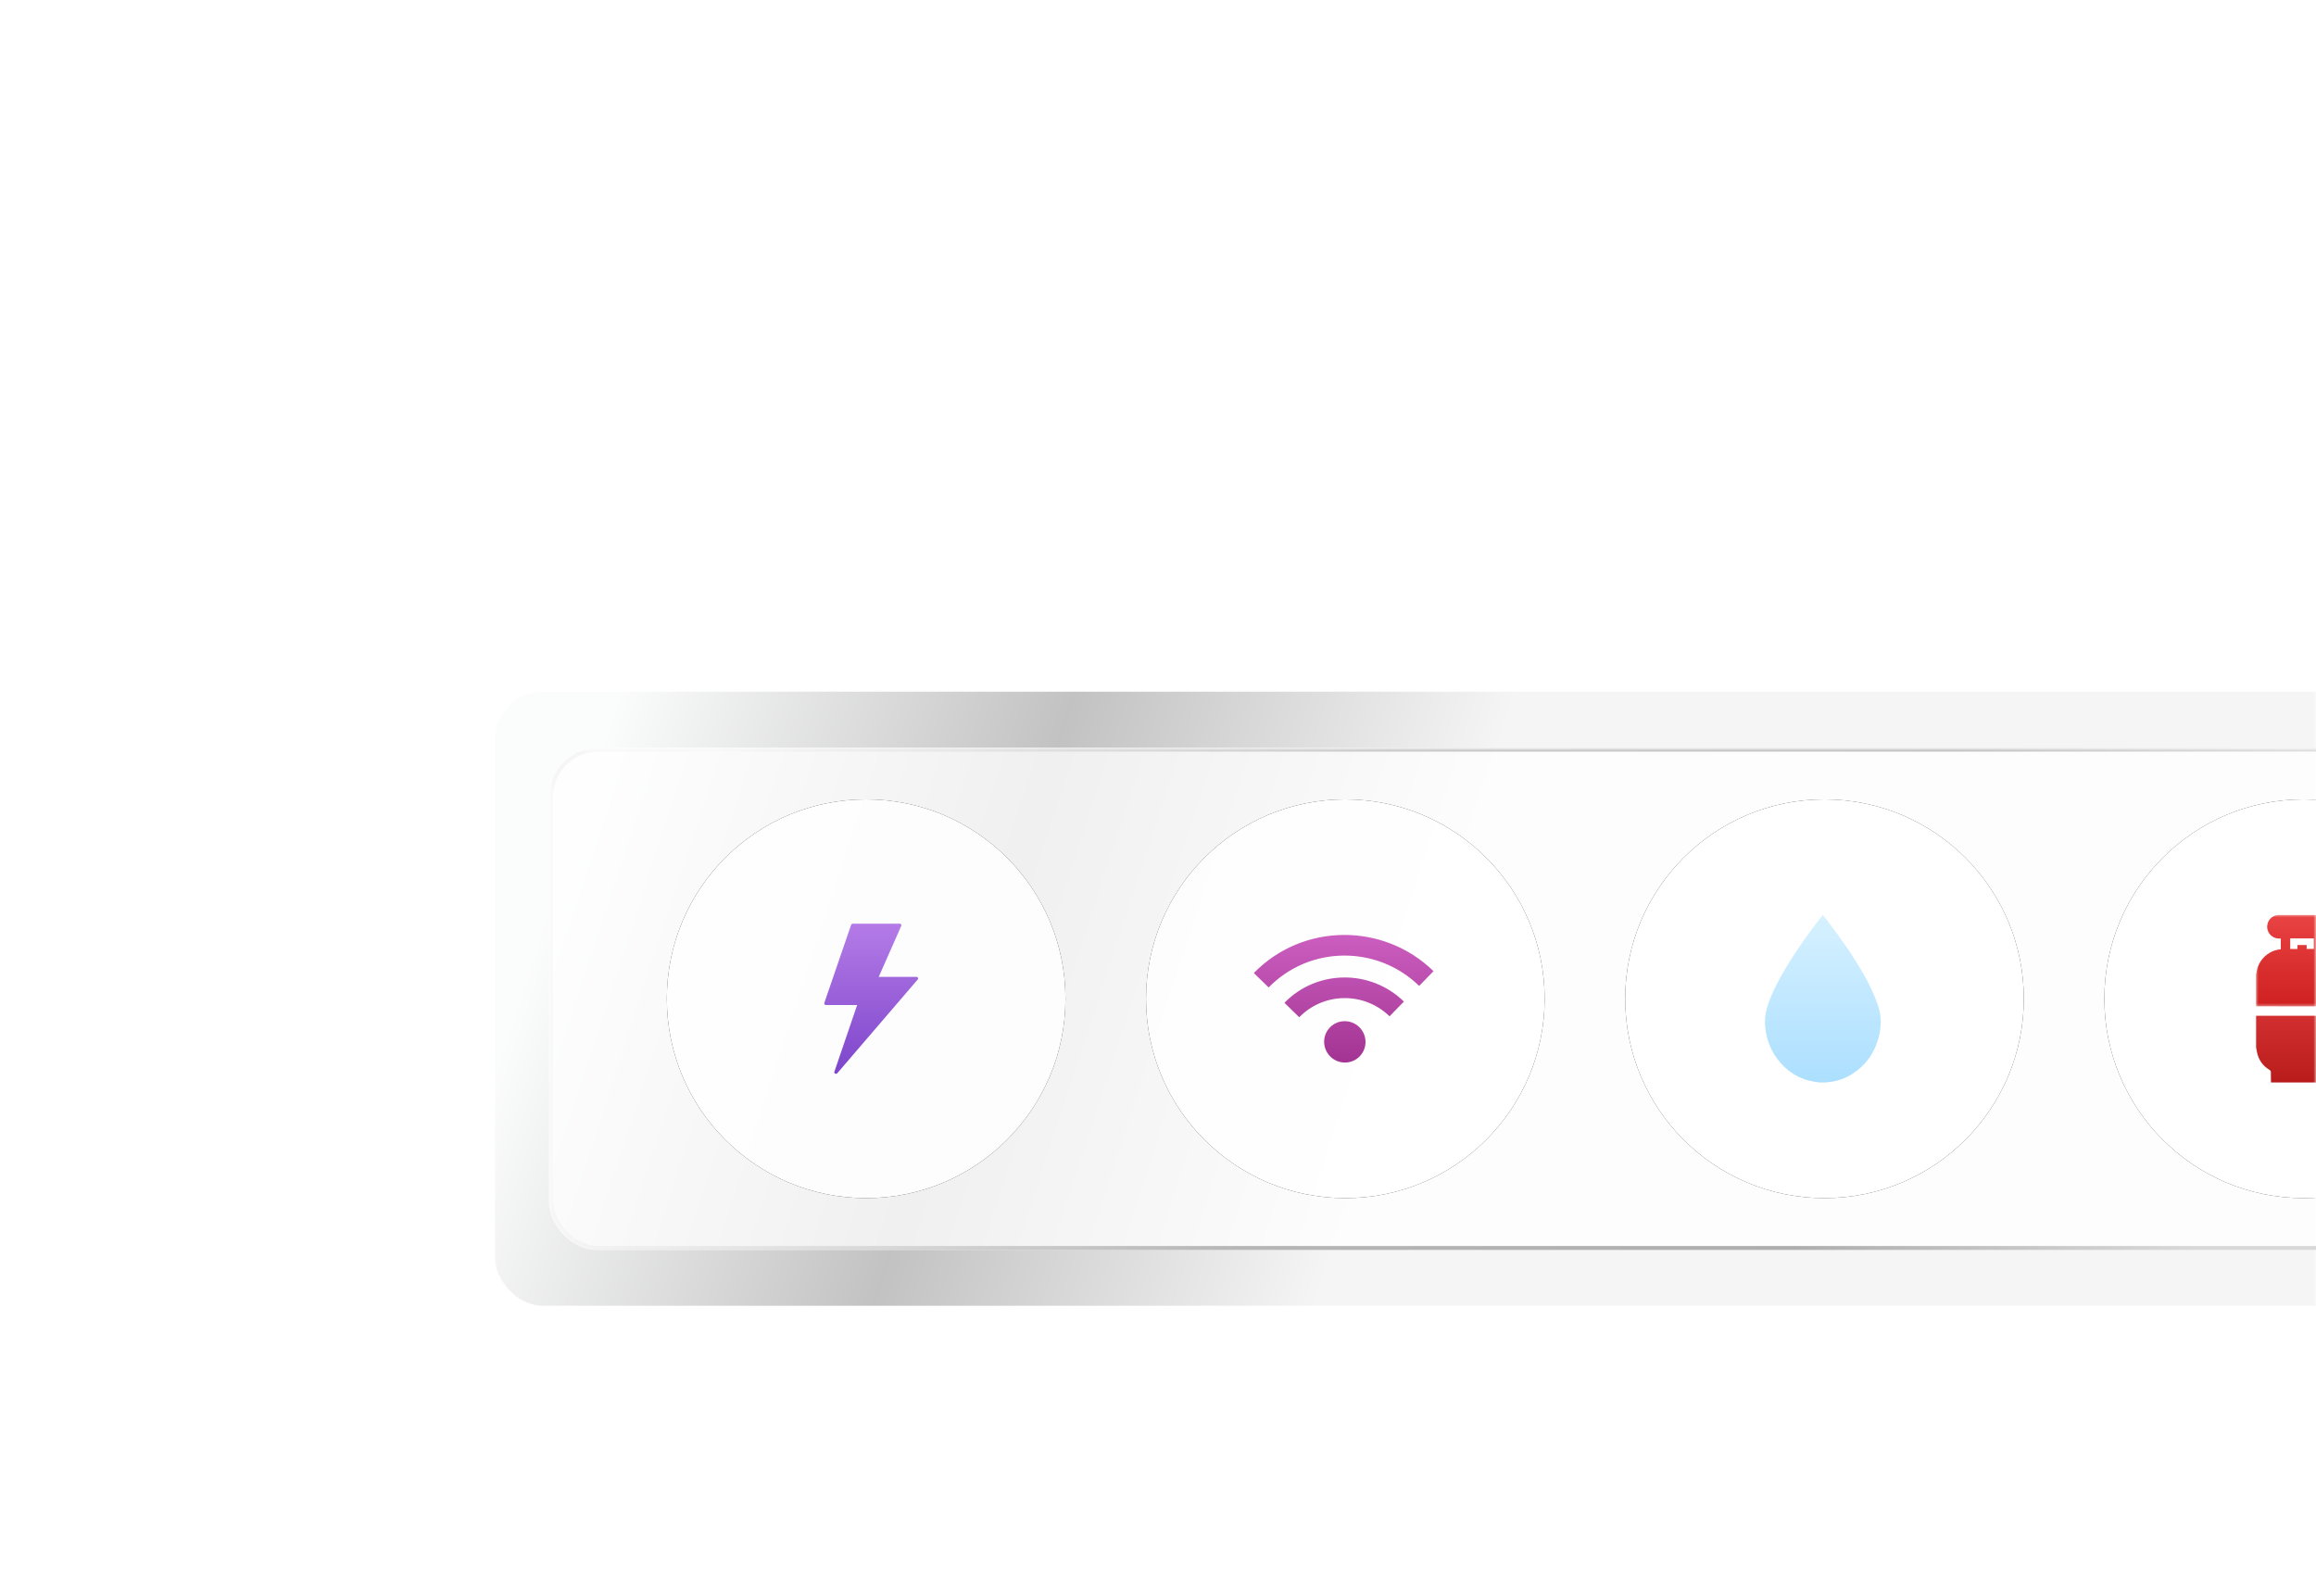 <?xml version="1.0" encoding="UTF-8"?>
<svg width="460px" height="317px" viewBox="0 0 460 317" version="1.1" xmlns="http://www.w3.org/2000/svg" xmlns:xlink="http://www.w3.org/1999/xlink">
    <title>Group 27</title>
    <defs>
        <rect id="path-1" x="0" y="0" width="460" height="316" rx="14.276"></rect>
        <linearGradient x1="1.098%" y1="46.113%" x2="43.771%" y2="50.214%" id="linearGradient-3">
            <stop stop-color="#F8F9FA" stop-opacity="0.55" offset="0%"></stop>
            <stop stop-color="#909091" stop-opacity="0.55" offset="50.545%"></stop>
            <stop stop-color="#EDEDEF" stop-opacity="0.55" offset="100%"></stop>
        </linearGradient>
        <ellipse id="path-4" cx="73.722" cy="60.992" rx="39.586" ry="39.605"></ellipse>
        <filter x="-15.2%" y="-15.1%" width="130.3%" height="130.3%" filterUnits="objectBoundingBox" id="filter-5">
            <feOffset dx="0" dy="0" in="SourceAlpha" result="shadowOffsetOuter1"></feOffset>
            <feGaussianBlur stdDeviation="4" in="shadowOffsetOuter1" result="shadowBlurOuter1"></feGaussianBlur>
            <feColorMatrix values="0 0 0 0 0.867   0 0 0 0 0.867   0 0 0 0 0.867  0 0 0 1 0" type="matrix" in="shadowBlurOuter1"></feColorMatrix>
        </filter>
        <ellipse id="path-6" cx="168.895" cy="60.992" rx="39.586" ry="39.605"></ellipse>
        <filter x="-15.2%" y="-15.1%" width="130.3%" height="130.3%" filterUnits="objectBoundingBox" id="filter-7">
            <feOffset dx="0" dy="0" in="SourceAlpha" result="shadowOffsetOuter1"></feOffset>
            <feGaussianBlur stdDeviation="4" in="shadowOffsetOuter1" result="shadowBlurOuter1"></feGaussianBlur>
            <feColorMatrix values="0 0 0 0 0.867   0 0 0 0 0.867   0 0 0 0 0.867  0 0 0 1 0" type="matrix" in="shadowBlurOuter1"></feColorMatrix>
        </filter>
        <ellipse id="path-8" cx="264.067" cy="60.992" rx="39.586" ry="39.605"></ellipse>
        <filter x="-15.2%" y="-15.1%" width="130.3%" height="130.3%" filterUnits="objectBoundingBox" id="filter-9">
            <feOffset dx="0" dy="0" in="SourceAlpha" result="shadowOffsetOuter1"></feOffset>
            <feGaussianBlur stdDeviation="4" in="shadowOffsetOuter1" result="shadowBlurOuter1"></feGaussianBlur>
            <feColorMatrix values="0 0 0 0 0.867   0 0 0 0 0.867   0 0 0 0 0.867  0 0 0 1 0" type="matrix" in="shadowBlurOuter1"></feColorMatrix>
        </filter>
        <ellipse id="path-10" cx="359.239" cy="60.992" rx="39.586" ry="39.605"></ellipse>
        <filter x="-15.2%" y="-15.1%" width="130.3%" height="130.3%" filterUnits="objectBoundingBox" id="filter-11">
            <feOffset dx="0" dy="0" in="SourceAlpha" result="shadowOffsetOuter1"></feOffset>
            <feGaussianBlur stdDeviation="4" in="shadowOffsetOuter1" result="shadowBlurOuter1"></feGaussianBlur>
            <feColorMatrix values="0 0 0 0 0.867   0 0 0 0 0.867   0 0 0 0 0.867  0 0 0 1 0" type="matrix" in="shadowBlurOuter1"></feColorMatrix>
        </filter>
        <linearGradient x1="50%" y1="0%" x2="50%" y2="100%" id="linearGradient-12">
            <stop stop-color="#B47BE7" offset="0%"></stop>
            <stop stop-color="#7D45CB" offset="100%"></stop>
        </linearGradient>
        <linearGradient x1="50%" y1="0%" x2="50%" y2="100%" id="linearGradient-13">
            <stop stop-color="#CF62C4" offset="0%"></stop>
            <stop stop-color="#A23392" offset="100%"></stop>
        </linearGradient>
        <linearGradient x1="50%" y1="0%" x2="50%" y2="100%" id="linearGradient-14">
            <stop stop-color="#D6F1FF" offset="0%"></stop>
            <stop stop-color="#ACDFFF" offset="100%"></stop>
        </linearGradient>
        <polygon id="path-15" points="0 0 18.241 0 18.241 18.135 0 18.135"></polygon>
        <linearGradient x1="50%" y1="0%" x2="50%" y2="100%" id="linearGradient-17">
            <stop stop-color="#E94343" offset="0%"></stop>
            <stop stop-color="#CF2020" offset="100%"></stop>
        </linearGradient>
        <ellipse id="path-18" cx="9.448" cy="16.634" rx="39.586" ry="39.605"></ellipse>
        <filter x="-15.2%" y="-15.1%" width="130.3%" height="130.3%" filterUnits="objectBoundingBox" id="filter-19">
            <feOffset dx="0" dy="0" in="SourceAlpha" result="shadowOffsetOuter1"></feOffset>
            <feGaussianBlur stdDeviation="4" in="shadowOffsetOuter1" result="shadowBlurOuter1"></feGaussianBlur>
            <feColorMatrix values="0 0 0 0 0.867   0 0 0 0 0.867   0 0 0 0 0.867  0 0 0 1 0" type="matrix" in="shadowBlurOuter1"></feColorMatrix>
        </filter>
        <polygon id="path-20" points="0 1.26634669e-14 18.241 1.26634669e-14 18.241 18.135 0 18.135"></polygon>
        <linearGradient x1="50%" y1="-93.084%" x2="50%" y2="100%" id="linearGradient-22">
            <stop stop-color="#E94343" offset="0%"></stop>
            <stop stop-color="#B91B1B" offset="100%"></stop>
        </linearGradient>
        <rect id="path-23" x="0" y="0" width="354.517" height="112.478"></rect>
        <linearGradient x1="4.921%" y1="46.858%" x2="85.347%" y2="53.142%" id="linearGradient-25">
            <stop stop-color="#F6F6F6" offset="0%"></stop>
            <stop stop-color="#B6B6B6" offset="41.628%"></stop>
            <stop stop-color="#AEAEAE" offset="75.531%"></stop>
            <stop stop-color="#D8D8D8" offset="100%"></stop>
        </linearGradient>
    </defs>
    <g id="Page-2-(Final)" stroke="none" stroke-width="1" fill="none" fill-rule="evenodd">
        <g id="Group-27" transform="translate(0, 0.792)">
            <g id="Bitmap">
                <mask id="mask-2" fill="white">
                    <use xlink:href="#path-1"></use>
                </mask>
                <g id="Mask" opacity="0.866"></g>
                <g id="Group-35" mask="url(#mask-2)">
                    <g transform="translate(98.312, 136.609)" id="Group-34">
                        <rect id="Bot-Reply-Copy" fill="url(#linearGradient-3)" x="0" y="0" width="419.552" height="121.983" rx="9.517"></rect>
                        <rect id="Bot-Reply-Copy" fill-opacity="0.75" fill="#FFFFFF" x="10.707" y="11.089" width="387.828" height="99.805" rx="9.517"></rect>
                        <g id="Oval" opacity="0.831">
                            <use fill="black" fill-opacity="1" filter="url(#filter-5)" xlink:href="#path-4"></use>
                            <use fill="#FFFFFF" fill-rule="evenodd" xlink:href="#path-4"></use>
                        </g>
                        <g id="Oval-Copy-2" opacity="0.831">
                            <use fill="black" fill-opacity="1" filter="url(#filter-7)" xlink:href="#path-6"></use>
                            <use fill="#FFFFFF" fill-rule="evenodd" xlink:href="#path-6"></use>
                        </g>
                        <g id="Oval-Copy-3" opacity="0.831">
                            <use fill="black" fill-opacity="1" filter="url(#filter-9)" xlink:href="#path-8"></use>
                            <use fill="#FFFFFF" fill-rule="evenodd" xlink:href="#path-8"></use>
                        </g>
                        <g id="Oval-Copy-4" opacity="0.831">
                            <use fill="black" fill-opacity="1" filter="url(#filter-11)" xlink:href="#path-10"></use>
                            <use fill="#FFFFFF" fill-rule="evenodd" xlink:href="#path-10"></use>
                        </g>
                        <g id="Fill-1" transform="translate(65.393, 46.082)" fill="url(#linearGradient-12)">
                            <path d="M0.334,16.152 C0.108,16.152 -0.053,15.947 0.016,15.747 L5.348,0.216 C5.392,0.088 5.52,0 5.665,0 L14.995,0 C15.232,0 15.394,0.224 15.303,0.429 L10.828,10.561 L18.327,10.561 C18.607,10.561 18.762,10.862 18.588,11.065 L2.593,29.702 C2.362,29.971 1.903,29.742 2.015,29.414 L6.542,16.152 L0.334,16.152 Z"></path>
                        </g>
                        <path d="M171.656,66.621 C173.286,68.21 173.326,70.811 171.745,72.431 C170.166,74.053 167.564,74.08 165.934,72.491 C164.305,70.902 164.266,68.302 165.845,66.681 C167.426,65.061 170.028,65.033 171.656,66.621 Z M156.8,61.796 C163.244,55.187 173.888,55.076 180.532,61.552 L180.532,61.552 L177.678,64.479 C172.659,59.586 164.612,59.669 159.744,64.666 L159.744,64.666 Z M150.722,55.882 C160.413,45.943 176.42,45.777 186.412,55.513 L186.412,55.513 L183.557,58.44 C175.191,50.286 161.782,50.425 153.665,58.749 L153.665,58.749 Z" id="Combined-Shape" fill="url(#linearGradient-13)" fill-rule="nonzero"></path>
                        <g id="Group-3" transform="translate(252.239, 44.358)" fill="url(#linearGradient-14)">
                            <path d="M10.916,33.268 C10.573,33.224 10.228,33.188 9.887,33.134 C6.795,32.641 4.35,31.084 2.479,28.608 C1.067,26.738 0.297,24.611 0.055,22.293 C-0.078,21.023 0.03,19.77 0.387,18.533 C1.025,16.325 2.011,14.269 3.128,12.275 C5.504,8.031 8.293,4.063 11.3,0.243 C11.358,0.169 11.425,0.101 11.515,0 C11.897,0.487 12.269,0.949 12.628,1.42 C15.254,4.873 17.73,8.427 19.845,12.218 C20.954,14.205 21.937,16.248 22.591,18.44 C23.157,20.335 23.102,22.225 22.63,24.113 C21.806,27.405 19.97,29.984 17.047,31.744 C15.617,32.605 14.051,33.1 12.375,33.217 C12.279,33.224 12.184,33.251 12.089,33.268 L10.916,33.268 Z" id="Fill-1"></path>
                        </g>
                        <g id="Group-6" transform="translate(349.791, 44.358)">
                            <g id="Group-3">
                                <mask id="mask-16" fill="white">
                                    <use xlink:href="#path-15"></use>
                                </mask>
                                <g id="Clip-2"></g>
                                <path d="M6.776,4.646 L11.474,4.646 L11.474,6.74 L10.042,6.74 L10.042,5.969 L8.209,5.969 L8.209,6.754 L6.776,6.754 L6.776,4.646 Z M17.835,18.135 C17.958,18.135 18.081,18.135 18.221,18.135 C18.228,18.007 18.238,17.913 18.238,17.818 C18.239,15.989 18.246,14.159 18.236,12.329 C18.223,9.776 16.732,7.718 14.391,7.012 C14.061,6.913 13.716,6.865 13.346,6.786 L13.346,4.698 C13.593,4.676 13.851,4.661 14.107,4.628 C15.179,4.49 16.017,3.514 16.043,2.377 C16.069,1.271 15.273,0.255 14.218,0.056 C14.043,0.024 13.864,0.004 13.687,0.004 C10.646,0 7.606,-0.002 4.565,0.003 C3.374,0.005 2.442,0.785 2.245,1.92 C1.994,3.362 3.029,4.619 4.51,4.671 C4.634,4.675 4.759,4.672 4.906,4.672 L4.906,6.811 C4.124,6.887 3.379,7.093 2.702,7.501 C1.206,8.404 0.323,9.742 0.063,11.514 C0.047,11.619 0.021,11.723 -2.52551354e-05,11.827 L-2.52551354e-05,18.129 C2.474,18.131 4.949,18.134 7.423,18.135 C10.894,18.136 14.364,18.135 17.835,18.135 L17.835,18.135 Z" id="Fill-1" fill="url(#linearGradient-17)" mask="url(#mask-16)"></path>
                                <g id="Oval-Copy-4" opacity="0.831" mask="url(#mask-16)">
                                    <use fill="black" fill-opacity="1" filter="url(#filter-19)" xlink:href="#path-18"></use>
                                    <use fill="#FFFFFF" fill-rule="evenodd" xlink:href="#path-18"></use>
                                </g>
                                <mask id="mask-21" fill="white">
                                    <use xlink:href="#path-20"></use>
                                </mask>
                                <g id="Clip-2"></g>
                                <path d="M6.776,4.646 L11.474,4.646 L11.474,6.74 L10.042,6.74 L10.042,5.969 L8.209,5.969 L8.209,6.754 L6.776,6.754 L6.776,4.646 Z M17.835,18.135 C17.958,18.135 18.081,18.135 18.221,18.135 C18.228,18.007 18.238,17.913 18.238,17.818 C18.239,15.989 18.246,14.159 18.236,12.329 C18.223,9.776 16.732,7.718 14.391,7.012 C14.061,6.913 13.716,6.865 13.346,6.786 L13.346,4.698 C13.593,4.676 13.851,4.661 14.107,4.628 C15.179,4.49 16.017,3.514 16.043,2.377 C16.069,1.271 15.273,0.255 14.218,0.056 C14.043,0.024 13.864,0.004 13.687,0.004 C10.646,0 7.606,-0.002 4.565,0.003 C3.374,0.005 2.442,0.785 2.245,1.92 C1.994,3.362 3.029,4.619 4.51,4.671 C4.634,4.675 4.759,4.672 4.906,4.672 L4.906,6.811 C4.124,6.887 3.379,7.093 2.702,7.501 C1.206,8.404 0.323,9.742 0.063,11.514 C0.047,11.619 0.021,11.723 -2.52551354e-05,11.827 L-2.52551354e-05,18.129 C2.474,18.131 4.949,18.134 7.423,18.135 C10.894,18.136 14.364,18.135 17.835,18.135 L17.835,18.135 Z" id="Fill-1" fill="url(#linearGradient-17)" mask="url(#mask-21)"></path>
                            </g>
                            <path d="M18.222,20.013 L1.26275681e-05,20.013 L1.26275681e-05,26.316 C0.108,26.83 0.171,27.359 0.332,27.854 C0.74,29.107 1.518,30.072 2.625,30.739 C2.851,30.875 2.942,31.021 2.937,31.297 C2.923,31.954 2.948,32.611 2.957,33.268 L15.29,33.268 C15.299,32.587 15.317,31.906 15.313,31.226 C15.311,31.016 15.37,30.895 15.549,30.787 C17.005,29.912 17.866,28.601 18.163,26.897 C18.217,26.589 18.234,26.272 18.235,25.959 C18.241,24.064 18.238,22.169 18.238,20.274 C18.238,20.2 18.229,20.127 18.222,20.013" id="Fill-4" fill="url(#linearGradient-22)"></path>
                        </g>
                    </g>
                </g>
            </g>
            <g id="Bot-Reply-Copy" transform="translate(105.483, 142.154)">
                <mask id="mask-24" fill="white">
                    <use xlink:href="#path-23"></use>
                </mask>
                <g id="Mask"></g>
                <rect stroke="url(#linearGradient-25)" stroke-width="0.793" mask="url(#mask-24)" x="3.933" y="5.941" width="397.345" height="99.011" rx="9.517"></rect>
            </g>
        </g>
    </g>
</svg>